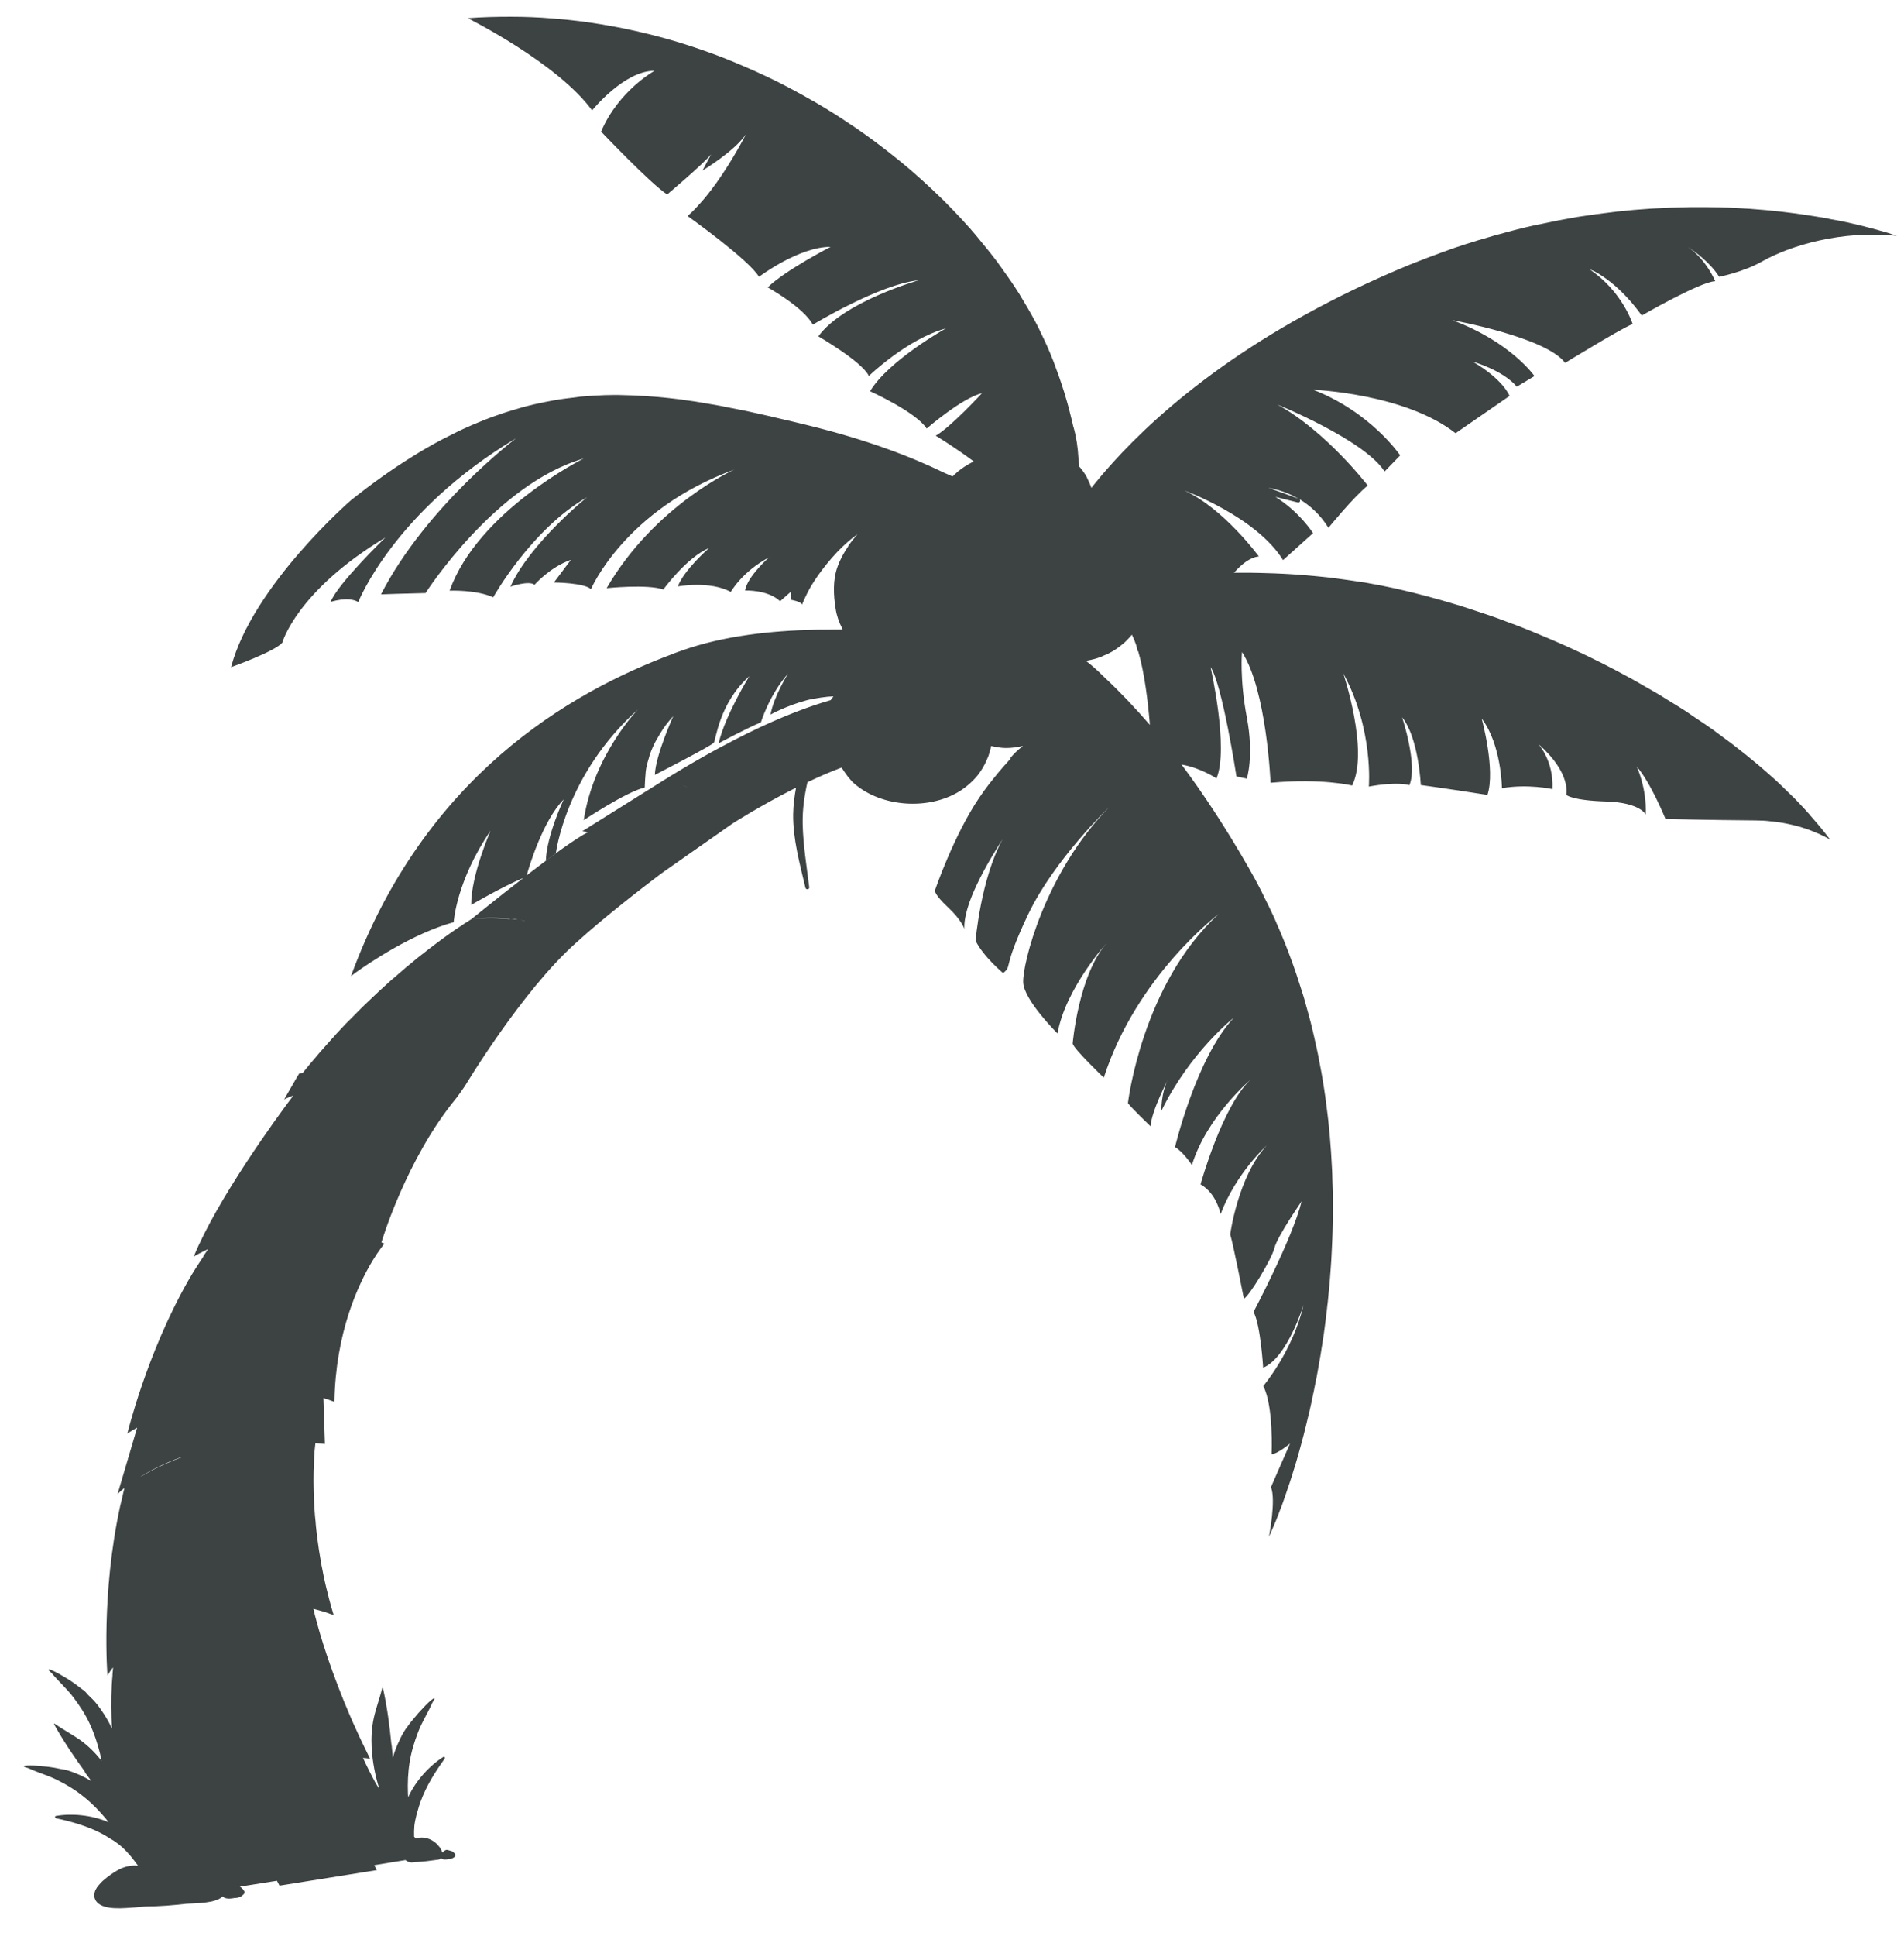 <?xml version="1.0" encoding="UTF-8"?>
<svg width="61px" height="62px" viewBox="0 0 61 62" version="1.1" xmlns="http://www.w3.org/2000/svg" xmlns:xlink="http://www.w3.org/1999/xlink">
    <title>14</title>
    <g id="页面-1" stroke="none" stroke-width="1" fill="none" fill-rule="evenodd">
        <g id="植物" transform="translate(-318, -237)" fill="#3D4242" fill-rule="nonzero">
            <path d="M358.642,252.625 C358.911,252.67 359.255,252.77 359.599,252.971 C359.287,252.853 358.965,252.736 358.642,252.625 M353.392,258.699 C353.123,258.43 352.925,258.263 352.784,258.159 L352.78,258.159 C352.797,258.156 352.812,258.156 352.829,258.156 C352.974,258.131 353.113,258.095 353.245,258.046 C353.286,258.035 353.326,258.013 353.363,257.994 C353.456,257.96 353.542,257.917 353.627,257.868 C353.666,257.845 353.706,257.821 353.743,257.796 C353.824,257.744 353.901,257.682 353.975,257.621 C354.007,257.593 354.039,257.569 354.067,257.539 C354.136,257.471 354.202,257.399 354.264,257.326 C354.313,257.426 354.36,257.539 354.402,257.661 C354.419,257.725 354.432,257.785 354.445,257.838 C354.447,257.845 354.449,257.853 354.449,257.86 C354.456,257.856 354.458,257.853 354.464,257.853 C354.669,258.547 354.778,259.469 354.84,260.215 C354.334,259.632 353.849,259.124 353.392,258.699 M334.367,266.428 C334.401,266.43 334.438,266.43 334.47,266.434 C334.514,266.438 334.547,266.445 334.589,266.453 C334.557,266.449 334.519,266.449 334.487,266.445 C334.448,266.438 334.41,266.43 334.367,266.428 M336.06,262.6 C336.06,262.6 335.512,263.765 335.488,264.564 L335.81,264.322 C335.81,264.322 336.112,261.805 338.437,259.722 C338.437,259.722 337.017,261.178 336.701,263.266 C336.701,263.266 338.076,262.35 338.657,262.219 L338.657,262.194 C338.657,262.108 338.676,261.829 338.688,261.709 C338.691,261.675 338.697,261.637 338.703,261.602 C338.731,261.477 338.761,261.353 338.802,261.231 C338.808,261.205 338.81,261.19 338.819,261.167 C338.87,261.022 338.93,260.883 339.002,260.746 C339.026,260.697 339.058,260.648 339.086,260.601 C339.141,260.507 339.19,260.418 339.25,260.334 C339.342,260.2 339.447,260.07 339.57,259.935 C339.57,259.935 339.004,261.178 338.979,261.816 C338.979,261.816 340.802,260.883 340.87,260.783 C340.939,260.682 341.044,259.514 342.008,258.654 C342.008,258.654 341.24,259.892 341.022,260.804 C341.022,260.804 341.949,260.309 342.378,260.133 C342.378,260.133 342.641,259.263 343.247,258.573 C343.247,258.573 342.794,259.297 342.685,259.884 C342.685,259.884 343.208,259.593 343.866,259.42 C343.9,259.41 343.928,259.405 343.966,259.397 C344.007,259.386 344.048,259.382 344.092,259.374 C344.222,259.35 344.37,259.327 344.53,259.311 C344.586,259.307 344.647,259.303 344.703,259.301 C344.679,259.331 344.654,259.363 344.632,259.397 C344.624,259.406 344.618,259.414 344.611,259.423 C343.996,259.598 343.108,259.912 341.91,260.503 C341.872,260.522 341.835,260.544 341.797,260.561 C341.722,260.601 341.648,260.637 341.573,260.674 C340.879,261.028 340.093,261.47 339.207,262.023 C339.207,262.023 339.408,262.027 339.707,262.1 C339.551,262.062 339.385,262.032 339.207,262.023 L336.656,263.62 C336.656,263.62 336.727,263.631 336.842,263.65 C336.793,263.673 336.735,263.705 336.667,263.744 L336.669,263.744 C336.65,263.757 336.637,263.761 336.611,263.78 C336.199,264.028 335.526,264.53 334.875,265.031 C334.946,264.773 335.381,263.298 336.06,262.6 M331.873,251.235 C331.731,251.314 331.59,251.397 331.447,251.484 C331.573,251.406 331.716,251.326 331.873,251.235 M334.782,266.487 C334.745,266.481 334.709,266.47 334.668,266.462 C334.702,266.47 334.737,266.474 334.771,266.481 C334.805,266.487 334.841,266.494 334.877,266.502 C334.848,266.494 334.814,266.49 334.782,266.487 M340.079,262.228 C340,262.198 339.923,262.168 339.839,262.145 C339.916,262.164 339.995,262.194 340.079,262.228 M323.816,283.661 C323.814,283.664 323.814,283.668 323.814,283.672 C323.276,283.871 322.855,284.086 322.552,284.266 C322.501,284.293 322.497,284.296 322.516,284.281 C322.842,284.082 323.269,283.858 323.816,283.661 M337.196,237.769 C336.767,237.699 336.332,237.643 335.896,237.609 C335.825,237.601 335.753,237.594 335.68,237.59 C335.245,237.554 334.813,237.537 334.372,237.537 C334.333,237.537 334.295,237.534 334.254,237.534 C334.292,237.534 334.324,237.537 334.359,237.537 C333.906,237.537 333.447,237.547 332.988,237.583 C332.988,237.583 335.86,239.016 336.97,240.536 C336.97,240.536 337.995,239.261 338.968,239.268 C338.968,239.268 337.813,239.906 337.258,241.215 C337.258,241.215 338.857,242.897 339.374,243.228 C339.374,243.228 340.499,242.283 340.781,241.945 L340.506,242.462 C340.506,242.462 341.52,241.854 341.897,241.303 C341.897,241.303 341.505,242.082 340.947,242.865 C340.888,242.945 340.828,243.024 340.768,243.105 C340.76,243.113 340.755,243.124 340.747,243.132 C340.681,243.216 340.614,243.303 340.544,243.384 C340.523,243.406 340.501,243.435 340.478,243.459 C340.427,243.515 340.375,243.574 340.324,243.63 C340.3,243.655 340.277,243.679 340.254,243.705 C340.179,243.781 340.106,243.852 340.029,243.918 C340.029,243.918 342.002,245.323 342.316,245.865 C342.316,245.865 343.595,244.9 344.611,244.906 C344.611,244.906 343.163,245.65 342.596,246.203 C342.596,246.203 343.748,246.841 344.041,247.398 C344.041,247.398 346.185,246.096 347.434,245.976 C347.434,245.976 345.025,246.659 344.218,247.772 C344.218,247.772 345.615,248.577 345.837,249.04 C345.837,249.04 347.066,247.853 348.303,247.518 C348.303,247.518 346.469,248.542 345.875,249.529 C345.875,249.529 347.361,250.203 347.688,250.725 C347.688,250.725 348.821,249.742 349.46,249.593 C349.46,249.593 348.446,250.693 347.978,250.953 C347.978,250.953 348.567,251.307 349.197,251.777 C349.189,251.781 349.186,251.781 349.182,251.784 C349.159,251.796 349.139,251.805 349.118,251.818 C348.969,251.897 348.828,251.988 348.7,252.091 C348.697,252.095 348.693,252.099 348.689,252.102 C348.676,252.112 348.665,252.121 348.651,252.136 L348.651,252.129 C348.648,252.136 348.642,252.148 348.633,252.151 C348.593,252.187 348.554,252.223 348.516,252.258 C348.416,252.211 348.32,252.174 348.224,252.129 C347.203,251.632 345.794,251.087 343.857,250.613 C343.542,250.537 343.236,250.462 342.929,250.393 C342.837,250.37 342.745,250.347 342.651,250.327 C342.561,250.306 342.468,250.287 342.378,250.266 C342.258,250.24 342.141,250.214 342.023,250.187 C341.91,250.161 341.793,250.139 341.676,250.116 C341.522,250.084 341.364,250.052 341.21,250.024 C341.174,250.016 341.135,250.009 341.101,250.001 C340.994,249.981 340.888,249.964 340.779,249.945 C340.606,249.915 340.433,249.885 340.264,249.858 C340.155,249.841 340.048,249.828 339.938,249.813 C339.908,249.809 339.876,249.802 339.846,249.798 C339.698,249.777 339.547,249.764 339.399,249.745 C339.288,249.736 339.177,249.725 339.067,249.713 C338.953,249.702 338.838,249.695 338.723,249.687 C338.695,249.683 338.669,249.68 338.641,249.68 L338.642,249.68 C338.601,249.68 338.56,249.68 338.516,249.676 C338.424,249.672 338.33,249.661 338.236,249.661 C337.969,249.649 337.7,249.646 337.435,249.653 L337.393,249.653 C337.132,249.661 336.869,249.68 336.603,249.702 C336.511,249.713 336.425,249.725 336.329,249.738 C336.148,249.76 335.969,249.781 335.787,249.813 C335.682,249.832 335.574,249.853 335.469,249.873 C335.302,249.911 335.132,249.941 334.967,249.984 C334.854,250.013 334.739,250.041 334.626,250.076 C334.463,250.124 334.299,250.172 334.132,250.227 C334.017,250.266 333.902,250.306 333.787,250.347 C333.618,250.408 333.447,250.475 333.28,250.547 C333.167,250.594 333.054,250.639 332.941,250.693 C332.751,250.776 332.565,250.87 332.373,250.968 C332.275,251.017 332.179,251.064 332.081,251.117 C331.794,251.271 331.502,251.438 331.207,251.625 C330.575,252.016 329.924,252.479 329.248,253.017 C329.248,253.017 326.098,255.746 325.402,258.366 C325.402,258.366 326.803,257.868 327.044,257.582 C327.044,257.582 327.495,255.932 330.345,254.215 C330.345,254.215 328.818,255.693 328.592,256.276 C328.592,256.276 329.158,256.086 329.478,256.28 C329.478,256.28 330.622,253.372 334.534,251.036 C334.534,251.036 331.656,253.21 330.206,256.034 C330.206,256.034 331.026,256.004 331.634,255.992 C331.634,255.992 333.868,252.501 336.699,251.685 C336.699,251.685 333.317,253.361 332.405,255.917 C332.405,255.917 333.244,255.878 333.802,256.128 C333.802,256.128 335.014,253.955 336.808,252.924 C336.808,252.924 334.984,254.392 334.352,255.787 C334.352,255.787 334.957,255.579 335.123,255.729 C335.123,255.729 335.623,255.159 336.291,254.928 L335.746,255.654 C335.746,255.654 336.718,255.661 336.933,255.868 C336.933,255.868 338.014,253.319 341.526,252.038 C341.526,252.038 338.983,253.175 337.435,255.836 C337.435,255.836 338.74,255.701 339.252,255.878 C339.252,255.878 339.999,254.849 340.721,254.548 C340.721,254.548 339.92,255.242 339.716,255.78 C339.716,255.78 340.749,255.59 341.413,255.957 C341.413,255.957 341.769,255.313 342.638,254.849 C342.638,254.849 341.942,255.462 341.87,255.911 C341.87,255.911 342.596,255.878 342.993,256.254 L343.349,255.94 L343.353,256.211 C343.353,256.211 343.653,256.258 343.697,256.363 C343.697,256.363 343.787,256.113 343.988,255.765 C344.25,255.332 344.686,254.768 345.16,254.354 C345.258,254.267 345.36,254.19 345.471,254.111 C345.365,254.232 345.266,254.354 345.173,254.486 L345.181,254.486 C345.042,254.689 344.919,254.909 344.835,255.144 C344.677,255.571 344.701,256.06 344.773,256.502 C344.808,256.724 344.882,256.933 344.983,257.127 C344.983,257.127 344.98,257.127 344.976,257.123 C344.983,257.136 344.993,257.144 344.998,257.159 L345,257.159 L344.993,257.159 C344.801,257.162 344.613,257.162 344.423,257.164 L344.376,257.164 C344.282,257.164 344.186,257.164 344.099,257.168 C342.736,257.198 341.191,257.354 339.841,257.836 C339.747,257.868 339.651,257.903 339.557,257.937 C339.557,257.937 339.557,257.941 339.558,257.941 C336.255,259.169 331.585,261.869 329.245,268.259 C329.245,268.259 329.258,268.249 329.28,268.23 L329.286,268.23 C329.309,268.21 329.35,268.181 329.397,268.146 C329.843,267.828 331.205,266.902 332.535,266.532 C332.535,266.532 332.616,265.211 333.716,263.605 C333.716,263.605 333.084,265.044 333.097,265.979 C333.097,265.979 334.103,265.39 334.767,265.117 C333.897,265.789 333.105,266.434 333.105,266.434 C333.569,266.379 333.972,266.387 334.339,266.425 C334.335,266.428 334.333,266.43 334.329,266.434 C333.968,266.398 333.569,266.387 333.105,266.434 C333.105,266.434 333.027,266.481 332.898,266.566 L332.898,266.562 C332.89,266.569 332.877,266.577 332.869,266.584 C332.845,266.6 332.822,266.613 332.802,266.63 C332.76,266.656 332.719,266.684 332.672,266.716 C332.651,266.729 332.634,266.741 332.612,266.756 C332.394,266.904 332.11,267.107 331.777,267.365 C331.756,267.378 331.737,267.395 331.718,267.41 C331.624,267.482 331.53,267.555 331.43,267.634 C331.402,267.657 331.376,267.677 331.344,267.704 C331.252,267.783 331.15,267.864 331.049,267.948 C331.019,267.973 330.988,267.995 330.96,268.023 C330.849,268.116 330.731,268.219 330.612,268.324 C330.595,268.336 330.575,268.351 330.554,268.37 C330.279,268.616 329.99,268.883 329.689,269.175 C329.651,269.21 329.608,269.254 329.57,269.291 C329.463,269.397 329.354,269.508 329.245,269.62 C329.194,269.669 329.141,269.724 329.09,269.773 C328.989,269.884 328.889,269.991 328.782,270.102 C328.731,270.162 328.679,270.221 328.624,270.277 C328.519,270.394 328.411,270.516 328.302,270.64 C328.255,270.693 328.206,270.747 328.161,270.804 C328.005,270.986 327.851,271.167 327.699,271.359 C327.699,271.359 327.68,271.359 327.582,271.385 L327.446,271.612 L327.448,271.612 L327.104,272.207 C327.104,272.207 327.114,272.203 327.125,272.199 C327.13,272.192 327.147,272.188 327.159,272.182 C327.168,272.179 327.174,272.175 327.185,272.169 C327.208,272.162 327.232,272.15 327.258,272.139 C327.266,272.135 327.275,272.132 327.281,272.13 C327.317,272.115 327.354,272.102 327.401,272.083 C327.401,272.083 327.367,272.126 327.315,272.196 C326.893,272.756 324.96,275.399 324.207,277.242 C324.207,277.242 324.301,277.182 324.473,277.098 C324.529,277.068 324.593,277.036 324.666,277.004 C324.661,277.015 324.653,277.026 324.647,277.036 C324.602,277.101 324.555,277.165 324.51,277.233 C324.514,277.229 324.52,277.229 324.525,277.226 C324.352,277.485 324.183,277.745 324.027,278.019 C322.699,280.346 322.08,282.91 322.08,282.91 C322.183,282.837 322.289,282.784 322.394,282.72 L321.768,284.844 C321.768,284.844 321.788,284.823 321.817,284.799 C321.818,284.795 321.824,284.791 321.828,284.787 C321.864,284.752 321.918,284.71 321.988,284.652 C321.961,284.752 321.941,284.844 321.92,284.945 C321.896,285.036 321.873,285.13 321.852,285.222 C321.228,288.077 321.444,290.667 321.444,290.667 C321.459,290.632 321.489,290.583 321.525,290.528 C321.536,290.511 321.551,290.489 321.566,290.472 C321.585,290.445 321.606,290.419 321.623,290.397 C321.621,290.415 321.621,290.432 321.619,290.449 C321.611,290.515 321.606,290.579 321.602,290.647 C321.602,290.643 321.604,290.643 321.606,290.639 C321.596,290.75 321.585,290.856 321.581,290.966 C321.555,291.441 321.563,291.911 321.587,292.36 C321.491,292.146 321.363,291.931 321.215,291.723 C321.177,291.672 321.141,291.621 321.105,291.576 C321.023,291.472 320.929,291.378 320.827,291.284 C320.782,291.237 320.748,291.185 320.694,291.143 C320.684,291.132 320.669,291.125 320.658,291.117 C320.65,291.109 320.643,291.106 320.637,291.102 C320.492,290.989 320.344,290.878 320.188,290.78 C319.994,290.667 319.789,290.528 319.576,290.46 C319.565,290.457 319.555,290.468 319.557,290.479 C319.557,290.483 319.555,290.483 319.555,290.483 C319.555,290.483 319.557,290.485 319.559,290.485 C319.559,290.485 319.557,290.489 319.559,290.492 C319.591,290.519 319.661,290.59 319.668,290.596 C319.883,290.856 320.142,291.079 320.347,291.352 C320.549,291.617 320.735,291.901 320.876,292.206 C321.019,292.513 321.119,292.823 321.2,293.141 C321.218,293.222 321.233,293.305 321.252,293.387 C321.06,293.145 320.835,292.917 320.583,292.735 C320.321,292.55 320.039,292.4 319.77,292.217 C319.768,292.217 319.766,292.214 319.764,292.21 C319.761,292.206 319.757,292.206 319.751,292.206 L319.749,292.206 C319.736,292.193 319.723,292.221 319.73,292.232 C319.742,292.238 319.745,292.246 319.751,292.253 C320.046,292.782 320.385,293.278 320.741,293.767 C320.726,293.752 320.714,293.743 320.697,293.726 C320.776,293.831 320.853,293.935 320.931,294.042 C320.921,294.036 320.91,294.033 320.9,294.025 C320.795,293.961 320.684,293.903 320.571,293.85 C320.558,293.846 320.545,293.839 320.534,293.835 C320.391,293.771 320.24,293.715 320.086,293.675 C320.069,293.671 320.054,293.671 320.041,293.668 C320.016,293.664 319.988,293.66 319.966,293.656 C319.804,293.623 319.636,293.589 319.471,293.575 C319.249,293.559 319.004,293.517 318.784,293.551 C318.769,293.555 318.767,293.57 318.775,293.577 L318.771,293.581 L318.779,293.581 C318.781,293.581 318.779,293.585 318.781,293.585 C318.822,293.6 318.914,293.63 318.923,293.632 C319.23,293.775 319.559,293.861 319.86,294.018 C320.159,294.166 320.443,294.343 320.703,294.556 C320.966,294.768 321.19,295.003 321.399,295.253 C321.425,295.287 321.452,295.325 321.476,295.357 C320.94,295.122 320.283,295.067 319.787,295.157 C319.764,295.161 319.761,295.178 319.766,295.201 L319.762,295.204 L319.77,295.204 C319.774,295.216 319.777,295.225 319.789,295.229 C320.295,295.336 320.806,295.481 321.265,295.724 C321.356,295.773 321.444,295.825 321.531,295.882 C321.57,295.906 321.61,295.927 321.647,295.951 C321.747,296.019 321.843,296.09 321.931,296.173 C322.123,296.348 322.272,296.544 322.424,296.751 C322.195,296.721 321.952,296.786 321.758,296.899 C321.647,296.963 321.465,297.082 321.305,297.225 L321.303,297.225 C321.29,297.236 321.28,297.251 321.265,297.262 C321.233,297.292 321.207,297.321 321.181,297.353 C321.162,297.373 321.143,297.396 321.13,297.417 C321.124,297.424 321.115,297.432 321.109,297.441 L321.109,297.437 C321.107,297.441 321.107,297.445 321.104,297.449 C321.094,297.464 321.089,297.479 321.077,297.496 C321.066,297.513 321.053,297.535 321.047,297.556 C321.043,297.56 321.043,297.563 321.043,297.567 C321.042,297.573 321.042,297.58 321.038,297.588 C321.032,297.607 321.028,297.62 321.025,297.639 C321.021,297.663 321.019,297.687 321.023,297.714 L321.023,297.748 C321.025,297.755 321.026,297.766 321.03,297.778 C321.043,297.819 321.062,297.87 321.102,297.911 C321.348,298.197 322.029,298.101 322.351,298.084 C322.462,298.073 322.567,298.066 322.676,298.054 C323.109,298.054 323.545,298.017 323.972,297.968 C324.004,297.968 324.047,297.966 324.094,297.962 C324.267,297.956 324.531,297.945 324.762,297.898 C324.77,297.894 324.777,297.894 324.785,297.894 C324.851,297.877 324.909,297.859 324.969,297.838 C324.975,297.834 324.982,297.83 324.992,297.827 C325.044,297.802 325.09,297.774 325.127,297.74 C325.129,297.736 325.137,297.736 325.138,297.733 C325.152,297.751 325.169,297.766 325.191,297.774 C325.287,297.815 325.37,297.804 325.475,297.789 C325.486,297.789 325.498,297.785 325.509,297.781 C325.518,297.781 325.528,297.785 325.535,297.781 L325.556,297.781 C325.601,297.774 325.616,297.774 325.663,297.759 C325.718,297.744 325.761,297.706 325.797,297.672 C325.816,297.655 325.827,297.639 325.831,297.623 C325.831,297.62 325.833,297.616 325.833,297.612 L325.834,297.612 L325.833,297.612 L325.831,297.607 C325.833,297.595 325.833,297.584 325.829,297.573 C325.827,297.567 325.823,297.56 325.819,297.556 C325.814,297.546 325.81,297.535 325.801,297.528 C325.799,297.52 325.791,297.513 325.785,297.505 C325.784,297.501 325.782,297.501 325.78,297.497 C325.77,297.492 325.763,297.486 325.754,297.475 C325.742,297.464 325.729,297.452 325.718,297.441 C325.708,297.432 325.695,297.428 325.684,297.42 L326.873,297.232 C326.901,297.285 326.931,297.341 326.955,297.388 L330.072,296.89 C330.046,296.839 330.018,296.786 329.988,296.732 L330.992,296.568 C331.062,296.636 331.19,296.66 331.284,296.632 C331.54,296.627 331.792,296.587 332.04,296.555 C332.064,296.551 332.091,296.542 332.11,296.527 C332.115,296.523 332.121,296.512 332.126,296.508 C332.126,296.508 332.128,296.508 332.128,296.504 C332.138,296.516 332.145,296.527 332.157,296.531 C332.221,296.557 332.275,296.551 332.35,296.542 C332.356,296.542 332.363,296.538 332.371,296.534 L332.394,296.534 L332.399,296.534 C332.433,296.531 332.444,296.531 332.476,296.519 C332.512,296.508 332.542,296.482 332.569,296.463 C332.582,296.448 332.587,296.437 332.587,296.422 L332.589,296.422 L332.587,296.422 C332.589,296.416 332.587,296.408 332.587,296.405 L332.587,296.397 C332.582,296.38 332.572,296.363 332.557,296.348 C332.555,296.348 332.555,296.348 332.555,296.344 C332.55,296.341 332.542,296.333 332.537,296.329 C332.529,296.32 332.52,296.312 332.512,296.305 C332.49,296.284 332.454,296.277 332.424,296.269 C332.392,296.262 332.356,296.247 332.322,296.241 C332.271,296.241 332.23,296.273 332.196,296.309 C332.192,296.312 332.192,296.316 332.189,296.32 C332.189,296.32 332.187,296.32 332.187,296.316 C332.185,296.322 332.181,296.329 332.177,296.333 C332.157,296.277 332.128,296.224 332.098,296.173 C332.085,296.153 332.068,296.137 332.053,296.121 C332.036,296.094 332.021,296.074 332,296.053 C331.999,296.053 331.999,296.057 331.999,296.057 C331.812,295.874 331.551,295.799 331.325,295.878 C331.306,295.859 331.286,295.838 331.267,295.821 C331.263,295.703 331.265,295.586 331.276,295.464 C331.291,295.344 331.318,295.221 331.348,295.101 C331.357,295.063 331.368,295.03 331.38,294.994 C331.408,294.887 331.442,294.783 331.479,294.683 C331.66,294.192 331.944,293.739 332.251,293.316 C332.258,293.308 332.252,293.297 332.251,293.286 L332.252,293.282 C332.252,293.278 332.251,293.278 332.249,293.275 C332.247,293.273 332.247,293.273 332.243,293.269 C332.232,293.263 332.221,293.256 332.207,293.263 C331.775,293.532 331.32,294.018 331.077,294.556 C331.075,294.512 331.071,294.473 331.069,294.431 C331.058,294.1 331.069,293.771 331.124,293.433 C331.177,293.101 331.276,292.778 331.397,292.464 C331.519,292.144 331.709,291.856 331.842,291.548 C331.846,291.536 331.895,291.452 331.92,291.416 C331.921,291.412 331.92,291.409 331.92,291.409 L331.92,291.405 L331.918,291.405 C331.918,291.39 331.905,291.382 331.893,291.39 C331.709,291.512 331.551,291.708 331.397,291.868 C331.376,291.894 331.357,291.922 331.335,291.943 C331.225,292.069 331.122,292.193 331.035,292.323 C331.028,292.334 331.017,292.345 331.005,292.36 C330.913,292.492 330.84,292.635 330.776,292.782 C330.768,292.795 330.763,292.808 330.755,292.823 C330.731,292.883 330.704,292.942 330.682,292.998 C330.644,293.098 330.612,293.194 330.586,293.29 C330.573,293.137 330.558,292.983 330.543,292.834 L330.543,292.895 C330.484,292.289 330.407,291.691 330.277,291.098 C330.277,291.087 330.279,291.079 330.279,291.07 C330.279,291.053 330.251,291.045 330.247,291.062 L330.245,291.062 C330.244,291.066 330.24,291.07 330.24,291.074 L330.24,291.083 C330.161,291.397 330.046,291.7 329.976,292.014 C329.907,292.326 329.89,292.652 329.907,292.97 C329.933,293.414 330.018,293.871 330.157,294.305 C330.112,294.226 330.069,294.16 330.02,294.078 C329.896,293.846 329.768,293.596 329.645,293.331 C329.64,293.32 329.634,293.308 329.628,293.297 L329.634,293.297 C329.674,293.301 329.698,293.305 329.728,293.305 C329.803,293.316 329.856,293.323 329.856,293.323 C329.773,293.158 329.696,292.998 329.619,292.838 C329.596,292.789 329.574,292.74 329.549,292.691 C329.501,292.584 329.448,292.477 329.403,292.372 C329.375,292.315 329.354,292.257 329.324,292.2 C329.284,292.106 329.243,292.01 329.203,291.922 C329.179,291.86 329.154,291.804 329.13,291.747 C329.092,291.659 329.055,291.568 329.019,291.484 C328.998,291.427 328.978,291.377 328.955,291.322 C328.921,291.237 328.889,291.151 328.855,291.066 C328.833,291.017 328.818,290.966 328.797,290.912 C328.765,290.835 328.737,290.756 328.709,290.677 C328.69,290.628 328.671,290.583 328.654,290.532 C328.628,290.457 328.6,290.378 328.575,290.306 C328.558,290.265 328.543,290.222 328.53,290.18 C328.505,290.109 328.481,290.037 328.458,289.968 C328.445,289.93 328.432,289.887 328.421,289.851 C328.4,289.783 328.378,289.719 328.357,289.657 C328.347,289.623 328.334,289.584 328.325,289.552 C328.306,289.492 328.291,289.441 328.274,289.388 C328.265,289.353 328.253,289.313 328.242,289.281 C328.233,289.242 328.221,289.206 328.21,289.168 C328.114,288.835 328.058,288.608 328.041,288.525 C328.048,288.525 328.056,288.529 328.063,288.529 C328.148,288.551 328.225,288.572 328.295,288.593 C328.304,288.593 328.315,288.596 328.325,288.6 C328.398,288.623 328.464,288.642 328.513,288.66 C328.521,288.66 328.522,288.664 328.53,288.668 C328.575,288.683 328.611,288.698 328.637,288.704 C328.645,288.707 328.652,288.711 328.656,288.711 C328.671,288.717 328.69,288.724 328.69,288.724 C328.633,288.544 328.584,288.361 328.537,288.183 C328.521,288.119 328.505,288.055 328.49,287.991 C328.462,287.88 328.432,287.767 328.41,287.66 C328.393,287.584 328.379,287.513 328.363,287.443 C328.346,287.342 328.323,287.242 328.304,287.146 C328.291,287.071 328.276,286.999 328.267,286.928 C328.25,286.836 328.236,286.744 328.221,286.655 C328.21,286.584 328.199,286.508 328.191,286.441 C328.178,286.352 328.167,286.266 328.156,286.181 C328.148,286.113 328.139,286.046 328.133,285.98 C328.122,285.893 328.116,285.811 328.11,285.726 C328.103,285.668 328.097,285.604 328.092,285.547 C328.086,285.461 328.08,285.378 328.073,285.297 C328.071,285.244 328.067,285.19 328.063,285.137 C328.06,285.047 328.058,284.96 328.054,284.876 C328.054,284.838 328.052,284.799 328.05,284.763 C328.046,284.641 328.045,284.531 328.045,284.424 C328.045,284.385 328.046,284.349 328.046,284.313 C328.046,284.247 328.046,284.178 328.048,284.114 C328.05,284.069 328.052,284.02 328.054,283.975 C328.054,283.931 328.056,283.89 328.058,283.851 C328.058,283.796 328.062,283.755 328.063,283.708 C328.065,283.679 328.067,283.651 328.069,283.623 C328.071,283.572 328.075,283.527 328.078,283.478 C328.08,283.472 328.08,283.461 328.08,283.452 C328.09,283.348 328.099,283.269 328.105,283.217 C328.205,283.226 328.304,283.23 328.41,283.243 L328.389,282.609 L328.385,282.507 L328.361,281.772 C328.37,281.776 328.379,281.776 328.385,281.78 C328.411,281.787 328.432,281.795 328.455,281.802 C328.494,281.815 328.532,281.825 328.564,281.84 C328.573,281.843 328.584,281.843 328.592,281.851 C328.626,281.862 328.656,281.872 328.675,281.879 C328.679,281.879 328.68,281.883 328.68,281.883 C328.703,281.89 328.714,281.896 328.714,281.896 C328.752,279.673 329.478,278.13 329.939,277.37 C330.035,277.21 330.119,277.09 330.185,277 C330.221,276.947 330.251,276.908 330.272,276.881 C330.276,276.878 330.279,276.87 330.283,276.866 C330.302,276.84 330.315,276.825 330.315,276.825 C330.281,276.812 330.249,276.8 330.213,276.787 L330.221,276.787 C330.221,276.787 331.003,274.126 332.623,272.162 L332.74,272.002 L332.898,271.776 C332.898,271.776 334.72,268.733 336.459,267.19 C337.36,266.368 338.631,265.394 339.088,265.048 C339.131,265.012 339.162,264.995 339.188,264.972 C339.233,264.939 339.261,264.92 339.261,264.92 L341.464,263.377 C341.464,263.377 342.339,262.813 343.439,262.258 C343.46,262.247 343.48,262.236 343.503,262.226 C343.452,262.508 343.415,262.789 343.411,263.074 C343.401,263.866 343.623,264.662 343.804,265.43 C343.823,265.505 343.934,265.49 343.926,265.413 C343.843,264.734 343.732,264.079 343.716,263.396 C343.706,262.928 343.77,262.489 343.868,262.051 C344.227,261.88 344.594,261.72 344.965,261.581 C344.966,261.585 344.968,261.588 344.968,261.592 C344.974,261.598 344.976,261.602 344.98,261.609 C345.032,261.69 345.087,261.769 345.143,261.844 C345.16,261.865 345.173,261.888 345.192,261.906 C345.254,261.983 345.318,262.055 345.384,262.108 C346.261,262.853 347.748,262.945 348.725,262.35 C348.975,262.198 349.25,261.955 349.413,261.705 C349.509,261.562 349.59,261.406 349.652,261.246 C349.656,261.242 349.656,261.235 349.66,261.231 C349.686,261.156 349.709,261.082 349.727,261.007 C349.733,260.985 349.739,260.964 349.744,260.943 C349.746,260.924 349.75,260.906 349.754,260.889 C349.91,260.924 350.07,260.955 350.233,260.955 C350.416,260.955 350.596,260.928 350.771,260.889 C350.764,260.896 350.76,260.904 350.751,260.909 C350.598,261.024 350.468,261.156 350.359,261.287 C350.373,261.291 350.376,261.291 350.384,261.291 C350.346,261.327 350.314,261.366 350.275,261.41 C350.215,261.477 350.152,261.545 350.09,261.619 C350.055,261.664 350.015,261.705 349.979,261.748 C349.912,261.829 349.848,261.912 349.782,261.993 C349.744,262.04 349.709,262.083 349.673,262.13 C349.573,262.262 349.473,262.395 349.376,262.542 C348.554,263.752 347.952,265.518 347.952,265.518 C347.952,265.518 347.925,265.64 348.369,266.054 C348.811,266.466 348.898,266.748 348.898,266.748 C348.849,265.964 349.65,264.606 350.119,263.881 C349.421,265.151 349.255,267.126 349.255,267.126 C349.505,267.638 350.137,268.163 350.137,268.163 C350.446,267.92 350.094,268.059 350.935,266.293 C351.776,264.525 353.533,262.851 353.533,262.851 C351.458,264.972 350.751,267.896 350.781,268.466 C350.807,269.034 351.881,270.098 351.881,270.098 C352.128,268.665 353.461,267.194 353.461,267.194 C352.547,268.234 352.366,270.422 352.366,270.422 C352.402,270.593 353.363,271.513 353.363,271.513 C354.413,268.249 357.045,266.27 357.045,266.27 C354.58,268.526 354.136,272.329 354.136,272.329 C354.281,272.517 354.861,273.07 354.861,273.07 C354.895,272.564 355.421,271.569 355.421,271.569 C355.192,272.009 355.207,272.577 355.207,272.577 C356.136,270.68 357.53,269.592 357.53,269.592 C356.324,270.875 355.645,273.736 355.645,273.736 C355.905,273.883 356.187,274.31 356.187,274.31 C356.659,272.767 358.057,271.584 358.057,271.584 C357.148,272.446 356.463,274.929 356.463,274.929 C356.983,275.222 357.105,275.884 357.105,275.884 C357.605,274.56 358.581,273.685 358.581,273.685 C357.662,274.675 357.413,276.53 357.413,276.53 C357.522,276.896 357.852,278.591 357.852,278.591 C358.019,278.512 358.739,277.336 358.83,276.968 C358.918,276.601 359.702,275.471 359.702,275.471 C359.402,276.68 358.16,279.014 358.16,279.014 C358.386,279.421 358.469,280.801 358.469,280.801 C359.242,280.489 359.765,278.785 359.765,278.785 C359.418,280.275 358.472,281.388 358.472,281.388 C358.809,282.03 358.739,283.576 358.739,283.576 C358.941,283.553 359.33,283.23 359.33,283.23 C359.257,283.39 358.719,284.627 358.719,284.627 C358.888,285.043 358.653,286.215 358.653,286.215 C358.722,286.063 358.8,285.893 358.877,285.703 C358.886,285.677 358.896,285.658 358.905,285.632 C358.944,285.536 358.986,285.432 359.023,285.322 C359.02,285.329 359.02,285.34 359.018,285.342 C359.027,285.322 359.037,285.293 359.046,285.271 C359.065,285.218 359.084,285.162 359.106,285.105 C359.123,285.058 359.138,285.019 359.151,284.975 C359.153,284.972 359.155,284.968 359.155,284.964 C359.165,284.938 359.176,284.908 359.185,284.879 C359.206,284.823 359.228,284.759 359.247,284.695 C359.275,284.62 359.302,284.535 359.33,284.452 C359.351,284.389 359.371,284.325 359.392,284.259 C359.402,284.236 359.407,284.206 359.417,284.182 C359.418,284.178 359.418,284.174 359.42,284.167 C359.439,284.114 359.456,284.054 359.473,283.997 C359.494,283.93 359.516,283.86 359.537,283.788 C359.561,283.694 359.592,283.6 359.618,283.504 C359.637,283.433 359.657,283.361 359.676,283.292 L359.678,283.288 C359.682,283.277 359.684,283.266 359.686,283.254 C359.712,283.166 359.734,283.068 359.761,282.974 C359.78,282.902 359.797,282.833 359.815,282.761 C359.847,282.639 359.877,282.511 359.908,282.378 C359.917,282.34 359.926,282.302 359.938,282.265 L359.938,282.257 C359.941,282.242 359.945,282.225 359.949,282.212 C359.994,282.018 360.035,281.825 360.075,281.627 C360.079,281.62 360.081,281.612 360.082,281.601 C360.109,281.469 360.135,281.336 360.161,281.198 C360.165,281.185 360.169,281.166 360.173,281.149 C360.178,281.11 360.19,281.067 360.195,281.029 C360.207,280.963 360.218,280.899 360.231,280.831 C360.254,280.689 360.282,280.547 360.306,280.401 C360.321,280.324 360.329,280.245 360.342,280.169 C360.35,280.122 360.357,280.077 360.366,280.028 C360.368,280.011 360.37,279.994 360.372,279.976 C360.385,279.902 360.397,279.827 360.408,279.752 C360.419,279.667 360.429,279.581 360.442,279.498 C360.461,279.36 360.479,279.225 360.493,279.08 C360.506,278.994 360.515,278.903 360.524,278.815 C360.524,278.807 360.526,278.8 360.526,278.792 C360.53,278.772 360.534,278.755 360.536,278.728 C360.549,278.617 360.558,278.508 360.568,278.397 C360.577,278.301 360.587,278.209 360.596,278.113 C360.607,277.974 360.619,277.833 360.628,277.692 C360.635,277.613 360.639,277.534 360.645,277.457 L360.645,277.446 C360.645,277.434 360.649,277.421 360.649,277.404 C360.656,277.261 360.666,277.113 360.671,276.964 C360.675,276.87 360.681,276.776 360.684,276.68 C360.69,276.53 360.696,276.373 360.698,276.221 C360.699,276.131 360.701,276.035 360.703,275.941 C360.703,275.783 360.703,275.615 360.701,275.448 L360.701,275.198 C360.698,275.051 360.692,274.906 360.686,274.756 C360.684,274.727 360.684,274.701 360.684,274.675 C360.683,274.656 360.683,274.637 360.683,274.62 C360.679,274.56 360.679,274.5 360.675,274.44 C360.658,274.075 360.632,273.704 360.6,273.334 C360.596,273.305 360.592,273.273 360.59,273.245 C360.579,273.127 360.568,273.01 360.556,272.892 C360.549,272.82 360.54,272.749 360.53,272.677 C360.508,272.487 360.485,272.305 360.459,272.115 C360.447,272.032 360.432,271.953 360.423,271.876 C360.419,271.848 360.414,271.823 360.41,271.797 C360.385,271.641 360.363,271.486 360.333,271.334 C360.314,271.233 360.295,271.127 360.274,271.024 C360.248,270.864 360.212,270.706 360.178,270.546 C360.156,270.441 360.131,270.333 360.107,270.226 C360.073,270.068 360.034,269.916 359.996,269.758 C359.966,269.649 359.938,269.541 359.908,269.43 C359.866,269.28 359.825,269.124 359.78,268.972 C359.776,268.964 359.776,268.958 359.774,268.951 C359.77,268.936 359.765,268.923 359.761,268.908 C359.733,268.817 359.706,268.729 359.676,268.64 C359.629,268.488 359.58,268.336 359.528,268.183 C359.49,268.074 359.452,267.963 359.413,267.854 C359.371,267.734 359.326,267.617 359.281,267.499 C359.277,267.489 359.274,267.476 359.27,267.465 L359.268,267.465 C359.259,267.438 359.247,267.414 359.24,267.393 C359.198,267.286 359.159,267.179 359.114,267.074 C359.05,266.912 358.982,266.756 358.911,266.596 C358.867,266.494 358.826,266.394 358.779,266.297 C358.702,266.126 358.613,265.951 358.527,265.778 C358.485,265.697 358.45,265.61 358.406,265.529 C358.277,265.273 358.137,265.019 357.993,264.769 C357.263,263.494 356.544,262.41 355.854,261.485 C356.477,261.592 356.973,261.929 356.973,261.929 C357.378,260.97 356.783,258.362 356.783,258.362 C357.156,258.897 357.613,261.865 357.613,261.865 L357.946,261.936 C357.946,261.936 358.179,261.212 357.946,259.976 C357.712,258.744 357.791,257.881 357.791,257.881 C358.585,259.104 358.706,262.068 358.706,262.068 C360.374,261.918 361.318,262.157 361.318,262.157 C361.871,261.052 361.034,258.562 361.034,258.562 C362.012,260.354 361.854,262.19 361.854,262.19 C362.789,262.019 363.154,262.145 363.154,262.145 C363.429,261.498 362.921,259.973 362.921,259.973 C363.451,260.629 363.519,262.141 363.519,262.141 C364.236,262.236 365.654,262.457 365.654,262.457 C365.921,261.66 365.47,260.01 365.47,260.01 C366.104,260.844 366.119,262.243 366.119,262.243 C366.944,262.096 367.736,262.271 367.736,262.271 C367.782,261.357 367.283,260.825 367.283,260.825 C368.35,261.756 368.182,262.457 368.182,262.457 C368.182,262.457 368.357,262.634 369.458,262.668 C370.56,262.702 370.725,263.088 370.725,263.088 C370.763,262.232 370.438,261.553 370.438,261.553 C370.881,262.051 371.359,263.227 371.359,263.227 C371.359,263.227 372.796,263.263 374.252,263.274 C374.418,263.274 374.572,263.283 374.723,263.302 C374.758,263.302 374.796,263.31 374.832,263.313 C374.969,263.33 375.101,263.347 375.223,263.374 C375.229,263.374 375.234,263.377 375.242,263.377 C375.375,263.404 375.499,263.434 375.616,263.466 C375.639,263.473 375.663,263.479 375.689,263.486 C375.785,263.517 375.881,263.548 375.968,263.579 C375.977,263.582 375.989,263.586 375.996,263.59 C376.088,263.627 376.167,263.658 376.242,263.691 C376.263,263.701 376.284,263.71 376.303,263.718 C376.515,263.814 376.634,263.893 376.634,263.893 C376.44,263.627 376.212,263.359 375.973,263.088 C375.981,263.095 375.989,263.099 375.994,263.105 C375.943,263.048 375.889,262.995 375.842,262.937 C375.731,262.821 375.624,262.702 375.507,262.582 C375.439,262.514 375.368,262.448 375.298,262.38 C375.168,262.251 375.04,262.126 374.905,262 C374.85,261.948 374.794,261.899 374.738,261.852 C374.215,261.383 373.643,260.924 373.024,260.477 C372.954,260.426 372.892,260.375 372.823,260.33 C372.665,260.215 372.497,260.106 372.334,259.999 C372.226,259.924 372.121,259.852 372.01,259.777 C371.862,259.681 371.711,259.589 371.559,259.495 C371.581,259.506 371.596,259.514 371.596,259.514 C371.596,259.514 371.568,259.495 371.53,259.478 C371.404,259.401 371.28,259.32 371.152,259.243 C370.998,259.151 370.836,259.062 370.68,258.972 C370.537,258.889 370.4,258.808 370.255,258.729 C370.101,258.645 369.943,258.562 369.783,258.475 C369.631,258.394 369.474,258.315 369.32,258.236 C369.164,258.159 369.006,258.08 368.85,258.005 C368.684,257.924 368.519,257.849 368.35,257.77 C368.195,257.698 368.039,257.629 367.883,257.561 C367.706,257.482 367.531,257.411 367.355,257.337 C367.2,257.273 367.044,257.204 366.888,257.144 C366.702,257.068 366.514,256.997 366.324,256.929 C366.175,256.873 366.025,256.814 365.874,256.762 C365.669,256.69 365.468,256.624 365.265,256.557 C365.12,256.508 364.981,256.463 364.838,256.417 C364.608,256.344 364.377,256.28 364.145,256.212 C364.025,256.182 363.91,256.147 363.788,256.113 C363.438,256.019 363.086,255.932 362.731,255.851 C362.39,255.776 362.054,255.712 361.719,255.654 L361.723,255.654 C361.708,255.654 361.695,255.65 361.683,255.65 C361.514,255.622 361.348,255.601 361.179,255.575 C360.995,255.552 360.812,255.522 360.632,255.5 C360.457,255.481 360.284,255.466 360.111,255.447 C359.939,255.434 359.77,255.415 359.601,255.404 C359.426,255.39 359.255,255.383 359.084,255.373 C358.922,255.366 358.762,255.358 358.602,255.355 C358.431,255.347 358.265,255.347 358.096,255.343 L357.637,255.343 L357.534,255.343 C357.788,255.056 358.057,254.847 358.331,254.82 C358.331,254.82 357.218,253.291 355.944,252.708 C355.944,252.708 358.248,253.547 359.106,254.937 L360.067,254.074 C360.067,254.074 359.635,253.391 358.862,252.913 C359.102,252.971 359.339,253.035 359.582,253.092 C359.601,253.096 359.618,253.092 359.625,253.084 C359.661,253.064 359.665,253.003 359.618,252.977 C359.953,253.175 360.293,253.47 360.56,253.904 C360.56,253.904 361.377,252.902 361.819,252.55 C361.819,252.55 360.498,250.818 358.924,249.956 C358.924,249.956 361.704,251.083 362.36,252.099 L362.859,251.583 C362.859,251.583 361.924,250.199 360.071,249.482 C360.071,249.482 363.007,249.597 364.633,250.874 L366.363,249.68 C366.363,249.68 366.177,249.164 365.182,248.581 C365.182,248.581 366.154,248.854 366.595,249.384 L367.161,249.044 C367.161,249.044 366.423,247.966 364.537,247.255 C364.537,247.255 367.543,247.799 368.143,248.622 C368.143,248.622 368.528,248.384 368.984,248.115 C369.48,247.817 370.056,247.483 370.306,247.375 C370.306,247.375 369.977,246.331 368.931,245.63 C368.984,245.647 369.036,245.669 369.091,245.694 C369.388,245.854 369.979,246.245 370.599,247.104 C370.599,247.104 372.484,246.017 372.953,246.006 C372.953,246.006 372.67,245.319 372.091,244.921 L372.093,244.921 C372.309,245.062 372.795,245.415 373.079,245.865 C373.079,245.865 373.85,245.714 374.44,245.38 C375.362,244.857 377.008,244.368 378.771,244.554 C378.771,244.554 378.669,244.516 378.488,244.46 L378.494,244.46 C378.485,244.46 378.471,244.456 378.462,244.452 C378.394,244.433 378.315,244.407 378.229,244.386 C378.197,244.375 378.163,244.364 378.127,244.356 C378.026,244.33 377.911,244.296 377.785,244.266 C377.753,244.258 377.721,244.251 377.689,244.24 C377.552,244.208 377.407,244.172 377.245,244.136 C377.222,244.132 377.198,244.125 377.179,244.121 C377.016,244.087 376.841,244.05 376.656,244.02 C376.619,244.012 376.581,244.005 376.542,243.993 C376.346,243.963 376.143,243.925 375.926,243.894 C375.879,243.886 375.831,243.88 375.783,243.873 C375.562,243.841 375.33,243.809 375.087,243.781 C375.04,243.777 374.992,243.773 374.945,243.766 C374.689,243.739 374.427,243.713 374.149,243.694 C374.123,243.69 374.094,243.69 374.068,243.687 C373.829,243.673 373.579,243.658 373.325,243.647 L373.346,243.647 L373.306,243.647 C373.278,243.647 373.252,243.647 373.222,243.645 C373.186,243.645 373.15,243.641 373.112,243.641 C372.817,243.634 372.509,243.63 372.193,243.634 C372.134,243.634 372.078,243.634 372.016,243.638 C371.704,243.641 371.382,243.655 371.055,243.673 C370.992,243.677 370.932,243.679 370.872,243.683 C370.53,243.705 370.184,243.734 369.826,243.773 C369.789,243.781 369.747,243.784 369.708,243.788 C369.345,243.83 368.98,243.88 368.605,243.937 C368.581,243.944 368.557,243.944 368.534,243.948 C368.154,244.012 367.77,244.087 367.379,244.172 C367.315,244.183 367.257,244.198 367.195,244.208 C366.813,244.292 366.427,244.39 366.034,244.501 C365.966,244.516 365.893,244.535 365.825,244.558 C365.663,244.603 365.504,244.65 365.344,244.699 C365.329,244.702 365.314,244.706 365.299,244.714 C365.073,244.781 364.849,244.853 364.623,244.93 C364.565,244.949 364.509,244.971 364.452,244.99 C364.418,245.001 364.386,245.013 364.351,245.028 C364.298,245.047 364.247,245.062 364.191,245.084 C363.85,245.21 363.506,245.338 363.158,245.479 C358.16,247.541 355.22,250.076 353.636,251.833 C353.636,251.833 353.636,251.837 353.634,251.837 C353.375,252.121 353.155,252.386 352.965,252.625 C352.938,252.535 352.893,252.447 352.854,252.36 C352.84,252.341 352.833,252.315 352.824,252.29 C352.761,252.176 352.688,252.069 352.602,251.969 C352.594,251.958 352.587,251.952 352.577,251.944 C352.57,251.841 352.56,251.734 352.547,251.625 C352.532,251.348 352.491,251.032 352.393,250.677 C352.393,250.673 352.391,250.673 352.389,250.673 C352.383,250.65 352.38,250.628 352.374,250.609 C352.363,250.558 352.351,250.509 352.338,250.455 C352.278,250.199 352.208,249.93 352.12,249.649 C352.111,249.606 352.094,249.559 352.081,249.518 C351.986,249.217 351.877,248.906 351.755,248.585 C351.631,248.259 351.482,247.932 351.324,247.61 C351.315,247.59 351.306,247.567 351.296,247.55 C351.289,247.537 351.285,247.526 351.281,247.515 L351.279,247.511 C351.127,247.212 350.958,246.913 350.777,246.617 C350.758,246.585 350.741,246.551 350.719,246.521 C350.705,246.495 350.69,246.472 350.677,246.45 C350.677,246.45 350.674,246.442 350.672,246.439 C350.5,246.164 350.314,245.893 350.12,245.626 C350.092,245.586 350.064,245.543 350.034,245.506 C350.008,245.468 349.981,245.434 349.955,245.395 C349.951,245.391 349.949,245.387 349.946,245.383 C349.759,245.135 349.56,244.889 349.357,244.646 C349.321,244.599 349.282,244.558 349.246,244.511 C349.203,244.463 349.165,244.415 349.122,244.368 C349.118,244.36 349.114,244.356 349.11,244.351 C348.911,244.125 348.704,243.905 348.491,243.683 C348.448,243.641 348.405,243.598 348.362,243.553 C348.303,243.493 348.247,243.431 348.183,243.371 C348.179,243.367 348.174,243.359 348.166,243.356 C347.959,243.152 347.748,242.957 347.532,242.761 C347.481,242.718 347.436,242.675 347.389,242.635 C347.308,242.564 347.233,242.492 347.148,242.423 C347.141,242.415 347.132,242.411 347.126,242.404 C346.917,242.227 346.701,242.052 346.483,241.881 C346.434,241.841 346.387,241.806 346.34,241.77 C346.232,241.689 346.127,241.606 346.018,241.525 C346.012,241.522 346.005,241.518 345.997,241.51 C345.788,241.354 345.57,241.2 345.35,241.051 C345.305,241.021 345.264,240.993 345.218,240.965 C345.081,240.873 344.946,240.779 344.808,240.694 C344.807,240.69 344.805,240.69 344.805,240.69 L344.803,240.69 C344.583,240.551 344.363,240.415 344.143,240.288 C344.107,240.267 344.077,240.248 344.041,240.231 C343.657,240.009 343.264,239.797 342.862,239.595 C342.85,239.588 342.839,239.584 342.826,239.578 C342.421,239.379 342.008,239.193 341.588,239.02 C341.562,239.008 341.539,238.997 341.515,238.988 C341.101,238.815 340.68,238.662 340.254,238.519 C340.207,238.506 340.164,238.487 340.117,238.474 C339.701,238.337 339.28,238.217 338.851,238.109 C338.793,238.096 338.736,238.079 338.678,238.068 C338.255,237.964 337.828,237.874 337.395,237.803 C337.328,237.79 337.264,237.778 337.196,237.769" id="14"></path>
        </g>
    </g>
</svg>